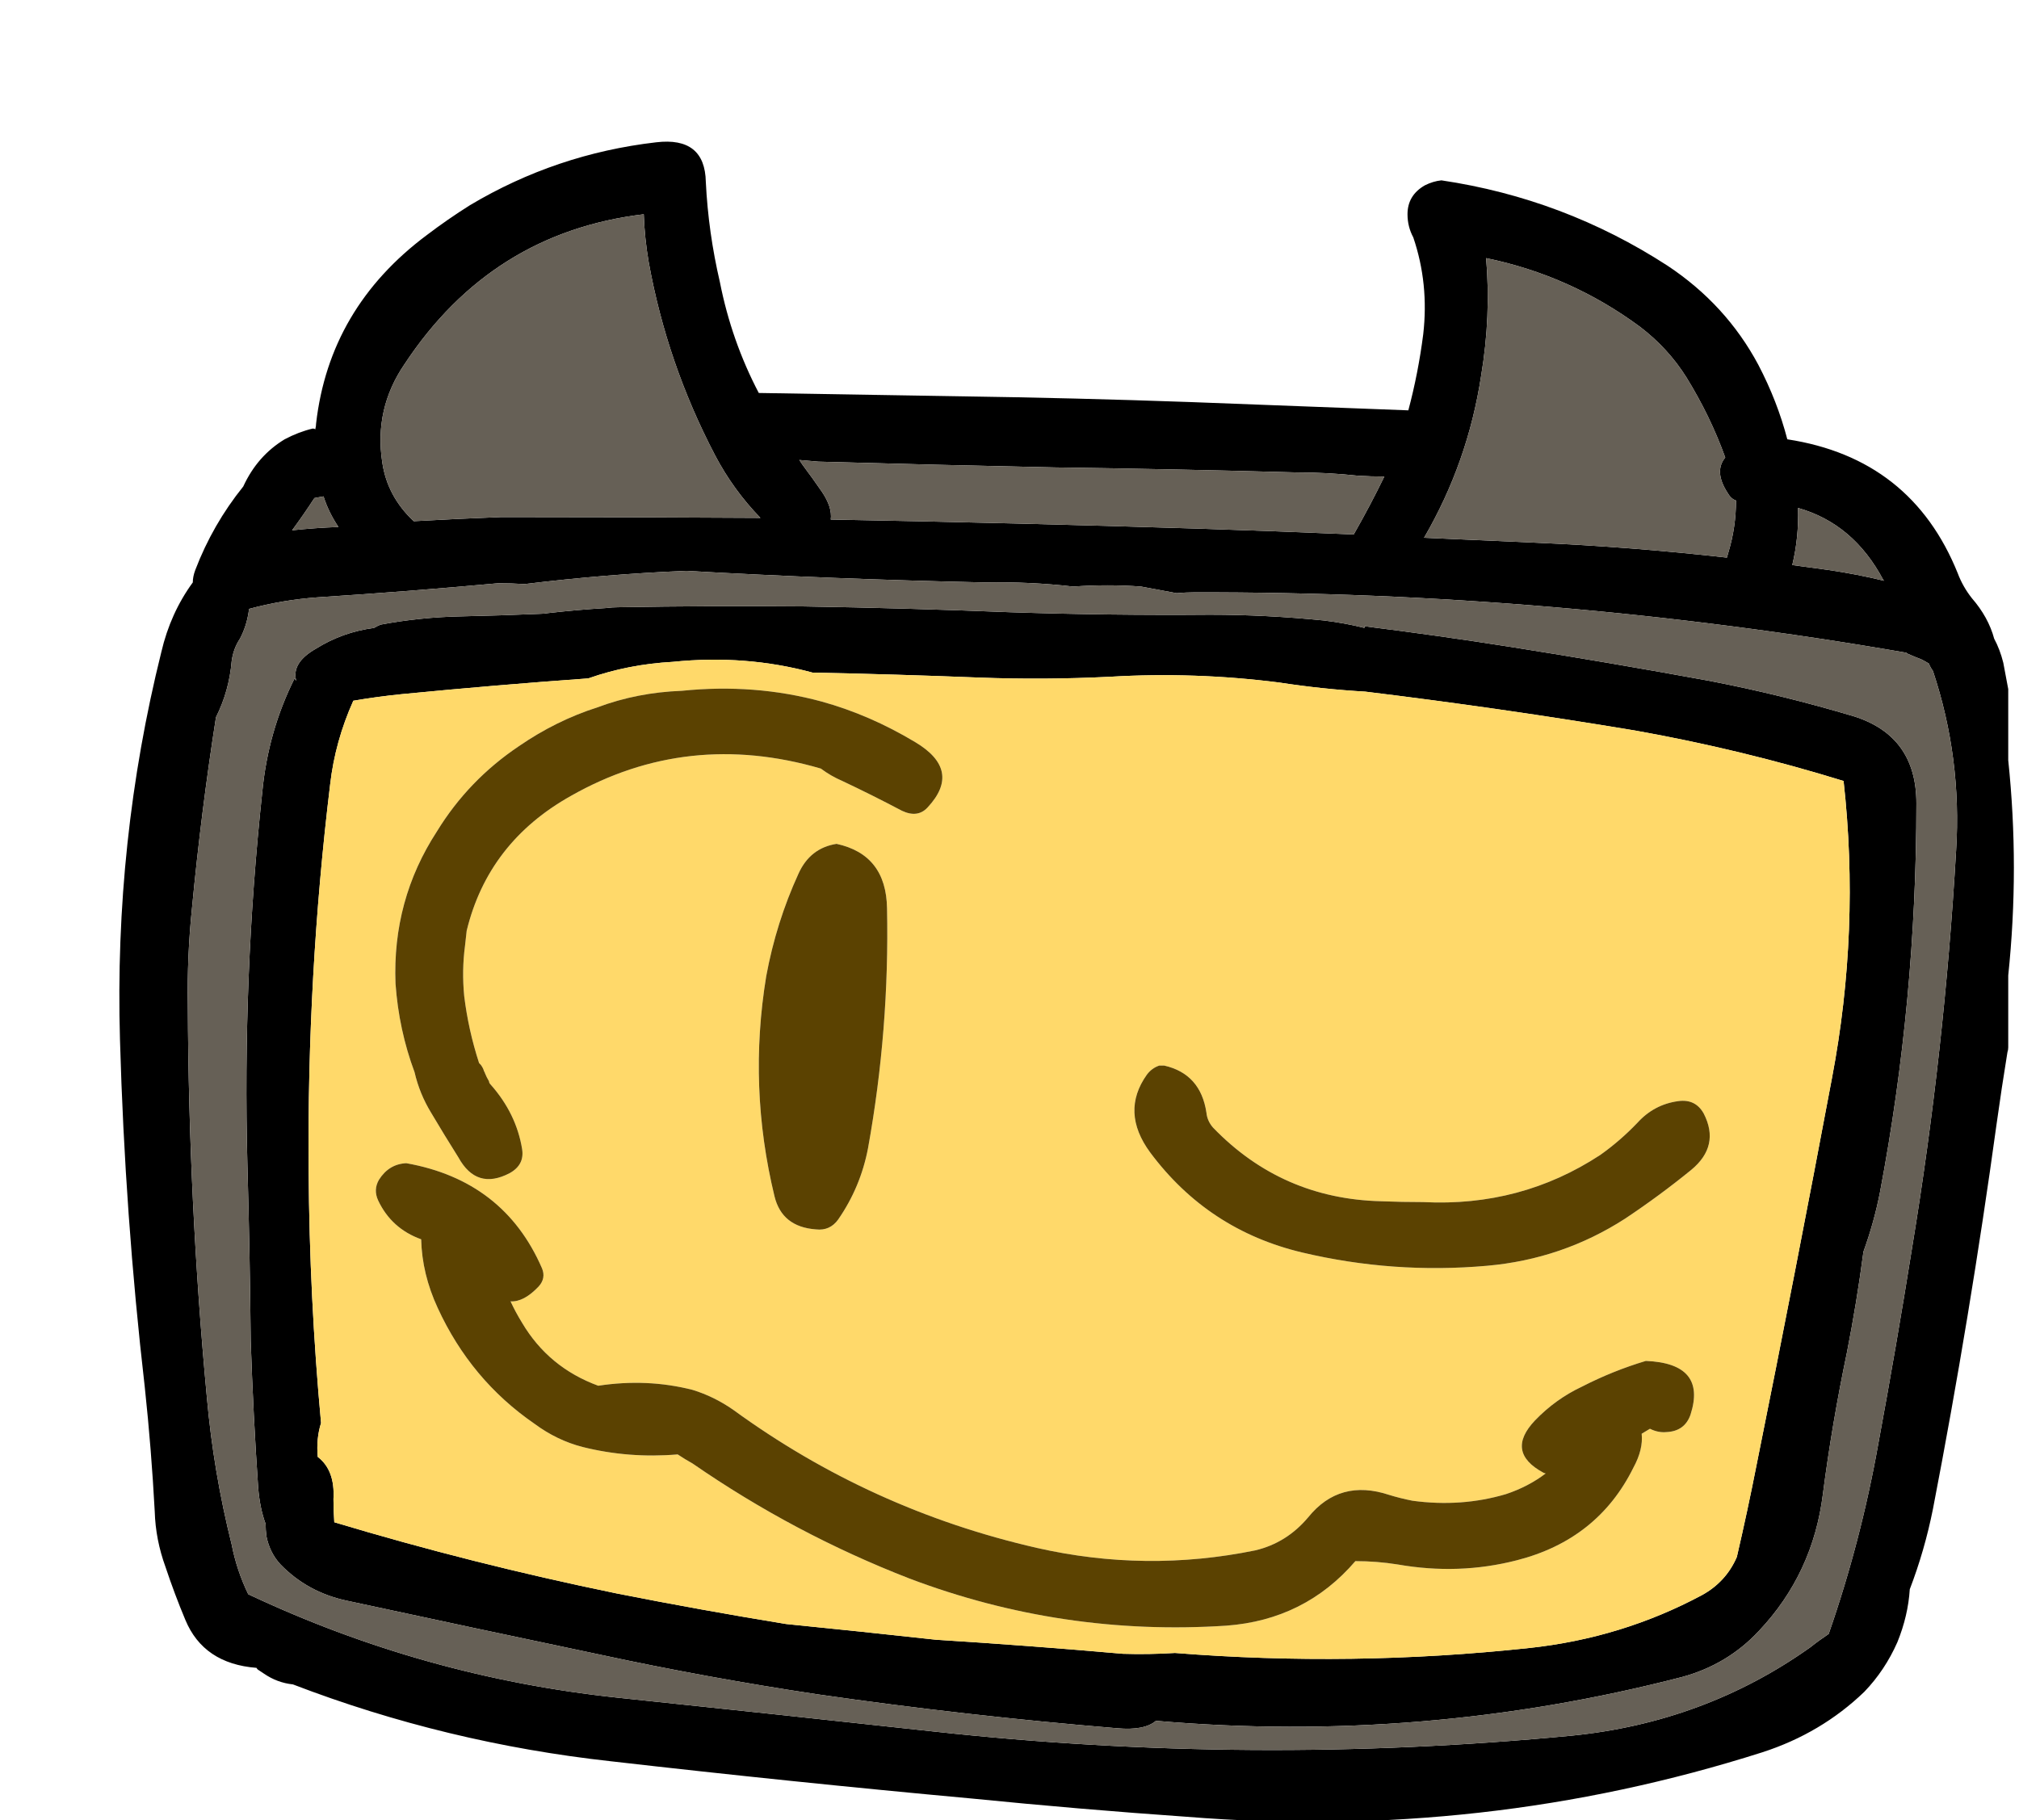
<svg viewBox="0 0 122 110" height="110px" width="122px" y="0px" x="0px" preserveAspectRatio="none" xmlns:xlink="http://www.w3.org/1999/xlink" version="1.1" xmlns="http://www.w3.org/2000/svg">
<defs></defs>

<g id="Layer_1"></g>

<g id="Layer_2">
<g transform="matrix( 1, 0, 0, 1, 60.7,65.85)" id="Layer_2">
<g>
<g>
<g>
<path d="M 40.05 -49.8
Q 33.8 -53.85 26.4 -54.95 25.9 -54.9 25.4 -54.65 24.35 -54.05 24.35 -52.9 24.35 -52.15 24.7 -51.5 25.65 -48.7 25.3 -45.65 25 -43.3 24.4 -41.05 17.8 -41.3 11.25 -41.55 4.25 -41.8 -2.75 -41.9 -8.8 -42 -14.85 -42.1 -16.5 -45.25 -17.2 -48.8 -17.9 -51.8 -18.05 -54.85 -18.1 -57.6 -21.05 -57.25 -27.1 -56.55 -32.3 -53.45 -33.65 -52.6 -34.9 -51.65 -40.8 -47.25 -41.6 -40.25 -41.6 -40.1 -41.65 -39.9 -41.7 -39.95 -41.8 -39.95 -42.65 -39.75 -43.5 -39.3 -45.15 -38.3 -46 -36.45 -47.85 -34.15 -48.9 -31.4 -49.05 -31 -49.05 -30.65 -50.4 -28.8 -50.95 -26.45 -53.8 -15 -53.45 -3 -53.15 7.6 -51.95 18 -51.55 21.75 -51.35 25.5 -51.3 27.2 -50.7 28.85 -50.15 30.5 -49.5 32.05 -48.4 34.7 -45.2 34.95 -45.15 35.05 -45.05 35.1 -44.9 35.2 -44.75 35.3 -43.95 35.85 -43 35.95 -33.75 39.5 -23.75 40.6 -12.85 41.85 -1.95 42.85 4.55 43.5 11 43.95 29 45.4 45.8 40.05 49.35 38.9 51.95 36.4 53.2 35.1 53.95 33.4 54.6 31.8 54.7 30.2 55.6 27.85 56.1 25.35 58.35 13.7 59.95 2.05 60.25 -0.1 60.6 -2.25 60.65 -2.4 60.65 -2.55
L 60.65 -6.9
Q 61.331 -13.412 60.65 -19.9
L 60.65 -24.2
Q 60.5 -25 60.35 -25.8 60.15 -26.6 59.8 -27.25 59.45 -28.55 58.45 -29.7 57.9 -30.4 57.6 -31.2 54.8 -38.15 47.3 -39.3 46.7 -41.6 45.55 -43.8 43.6 -47.45 40.05 -49.8
M 32.1 -33.05
Q 28.7 -33.2 25.35 -33.35 28 -37.9 28.8 -43.15 29.4 -46.75 29.1 -50.25 34.2 -49.2 38.4 -46.1 40.1 -44.8 41.2 -43.05 42.65 -40.7 43.55 -38.2 42.85 -37.35 43.7 -36.05 43.9 -35.7 44.2 -35.6 44.2 -34 43.75 -32.5 43.7 -32.35 43.65 -32.15 37.9 -32.8 32.1 -33.05
M 22.95 -37.05
Q 22.1 -35.3 21.1 -33.55 16.4 -33.75 11.75 -33.9 0.6 -34.25 -10.5 -34.45 -10.4 -35.2 -11.05 -36.15 -11.6 -36.95 -12.2 -37.75 -12.3 -37.9 -12.4 -38.05 -11.85 -38 -11.25 -37.95 -4.15 -37.75 3.05 -37.6 10.35 -37.5 17.6 -37.3 19.5 -37.3 21.35 -37.1 22.15 -37.05 22.95 -37.05
M 4.15 -30.4
Q 6.25 -30.55 8.25 -30.4 9.35 -30.2 10.4 -30 10.95 -30.05 11.45 -30.05 33.2 -30.1 54.5 -26.4
L 54.55 -26.35
Q 55 -26.15 55.4 -26 55.6 -25.9 55.85 -25.75 55.95 -25.5 56.1 -25.3 57.85 -20.05 57.5 -14.45 56.8 -2.35 54.85 9.5 53.9 15.45 52.8 21.4 51.75 27.3 49.8 32.9 49.2 33.3 48.7 33.7 42.3 38.25 34.25 39.05 14.95 40.9 -4.25 38.8 -13.85 37.75 -23.4 36.75 -35.1 35.5 -45.7 30.5 -46.4 29.05 -46.7 27.5 -47.8 23.1 -48.2 18.6 -49.3 6.85 -49.35 -5.1 -49.4 -8.05 -49.1 -10.95 -48.55 -16.75 -47.65 -22.5 -46.85 -24.1 -46.7 -25.9 -46.6 -26.65 -46.2 -27.25 -46.15 -27.35 -46.1 -27.45 -45.75 -28.2 -45.65 -29.05 -43.6 -29.6 -41.5 -29.75 -36.05 -30.1 -30.6 -30.6 -29.8 -30.6 -29 -30.55 -24.1 -31.15 -19.25 -31.35 -10.4 -30.85 -1.2 -30.65 1.55 -30.7 4.15 -30.4
M 49.8 -31.4
Q 48.7 -31.55 47.6 -31.7 48 -33.35 47.95 -35.15 51.3 -34.2 53.1 -30.8
L 53.15 -30.75
Q 51.5 -31.15 49.8 -31.4
M -21.8 -52.9
Q -21.75 -51.45 -21.5 -50 -20.4 -43.9 -17.5 -38.35 -16.4 -36.25 -14.75 -34.55 -22.55 -34.6 -30.4 -34.6 -33.05 -34.5 -35.7 -34.35 -37.3 -35.85 -37.6 -37.9 -38.1 -41.15 -36.25 -43.85 -31 -51.8 -21.8 -52.9
M -43.05 -33.8
Q -42.35 -34.75 -41.7 -35.75 -41.45 -35.8 -41.15 -35.85 -40.85 -34.9 -40.25 -34 -41.65 -33.95 -43.05 -33.8
M 30.6 -26.75
Q 26.15 -27.45 21.75 -28 21.75 -27.95 21.75 -27.9 20.55 -28.2 19.3 -28.35 15.8 -28.7 12.4 -28.7 6.35 -28.65 0.3 -28.85 -5.95 -29.1 -12.15 -29.2 -17.75 -29.25 -23.35 -29.15 -23.7 -29.15 -24.1 -29.1 -25.8 -29 -27.55 -28.8 -27.85 -28.75 -28.1 -28.75 -30.45 -28.65 -32.8 -28.6 -35.3 -28.55 -37.7 -28.1 -37.95 -28 -38.1 -27.9 -40 -27.65 -41.6 -26.65 -43.1 -25.8 -42.8 -24.7
L -42.9 -24.85
Q -44.5 -21.65 -44.85 -18 -46.05 -6.85 -45.75 4.55 -45.6 9.95 -45.55 15.2 -45.4 19.65 -45.1 24.05 -45 25.3 -44.65 26.25 -44.65 26.6 -44.6 27 -44.4 28 -43.75 28.7 -42.1 30.4 -39.7 30.9 -32.05 32.55 -24.45 34.15 -17.95 35.55 -11.3 36.55 -2.3 37.85 6.8 38.6 8.45 38.75 9.15 38.15 25.3 39.55 40.95 35.5 43.7 34.75 45.6 32.7 48.85 29.25 49.45 24.45 50 20.2 50.9 15.9 51.5 12.85 51.9 9.8 52.55 8 52.9 6.2 55.1 -5.4 55.1 -17.3 55.1 -21.35 51.35 -22.55 47 -23.85 42.6 -24.7 36.6 -25.8 30.6 -26.75
M 21.8 -24.05
Q 30 -23.05 38.1 -21.7 44.55 -20.55 50.7 -18.65 51.7 -9.65 50 -0.7 47.8 11 45.45 22.65 44.9 25.45 44.25 28.25 43.6 29.75 42.15 30.55 37.3 33.15 31.7 33.75 21 34.9 10.3 34.05 8.7 34.15 7.15 34.1 1.45 33.6 -4.15 33.25 -8.7 32.75 -13.2 32.3 -18.4 31.45 -23.45 30.45 -32.2 28.65 -40.5 26.15 -40.55 25.45 -40.55 24.75 -40.45 23 -41.5 22.2 -41.6 21.1 -41.3 20.15 -42 12.6 -42.05 4.9 -42.15 -6.9 -40.75 -18.45 -40.45 -21.05 -39.35 -23.5 -37.9 -23.75 -36.4 -23.9 -30.75 -24.45 -25.15 -24.85 -22.75 -25.7 -20.05 -25.85 -15.65 -26.3 -11.6 -25.2 -6.6 -25.1 -1.55 -24.9 2.4 -24.75 6.4 -24.95 11.5 -25.25 16.6 -24.6 19.2 -24.2 21.8 -24.05 Z" stroke="none" fill="#000000"></path>

<path d="M -41.7 -35.75
Q -42.35 -34.75 -43.05 -33.8 -41.65 -33.95 -40.25 -34 -40.85 -34.9 -41.15 -35.85 -41.45 -35.8 -41.7 -35.75
M -21.5 -50
Q -21.75 -51.45 -21.8 -52.9 -31 -51.8 -36.25 -43.85 -38.1 -41.15 -37.6 -37.9 -37.3 -35.85 -35.7 -34.35 -33.05 -34.5 -30.4 -34.6 -22.55 -34.6 -14.75 -34.55 -16.4 -36.25 -17.5 -38.35 -20.4 -43.9 -21.5 -50
M 47.6 -31.7
Q 48.7 -31.55 49.8 -31.4 51.5 -31.15 53.15 -30.75
L 53.1 -30.8
Q 51.3 -34.2 47.95 -35.15 48 -33.35 47.6 -31.7
M 8.25 -30.4
Q 6.25 -30.55 4.15 -30.4 1.55 -30.7 -1.2 -30.65 -10.4 -30.85 -19.25 -31.35 -24.1 -31.15 -29 -30.55 -29.8 -30.6 -30.6 -30.6 -36.05 -30.1 -41.5 -29.75 -43.6 -29.6 -45.65 -29.05 -45.75 -28.2 -46.1 -27.45 -46.15 -27.35 -46.2 -27.25 -46.6 -26.65 -46.7 -25.9 -46.85 -24.1 -47.65 -22.5 -48.55 -16.75 -49.1 -10.95 -49.4 -8.05 -49.35 -5.1 -49.3 6.85 -48.2 18.6 -47.8 23.1 -46.7 27.5 -46.4 29.05 -45.7 30.5 -35.1 35.5 -23.4 36.75 -13.85 37.75 -4.25 38.8 14.95 40.9 34.25 39.05 42.3 38.25 48.7 33.7 49.2 33.3 49.8 32.9 51.75 27.3 52.8 21.4 53.9 15.45 54.85 9.5 56.8 -2.35 57.5 -14.45 57.85 -20.05 56.1 -25.3 55.95 -25.5 55.85 -25.75 55.6 -25.9 55.4 -26 55 -26.15 54.55 -26.35
L 54.5 -26.4
Q 33.2 -30.1 11.45 -30.05 10.95 -30.05 10.4 -30 9.35 -30.2 8.25 -30.4
M 21.75 -28
Q 26.15 -27.45 30.6 -26.75 36.6 -25.8 42.6 -24.7 47 -23.85 51.35 -22.55 55.1 -21.35 55.1 -17.3 55.1 -5.4 52.9 6.2 52.55 8 51.9 9.8 51.5 12.85 50.9 15.9 50 20.2 49.45 24.45 48.85 29.25 45.6 32.7 43.7 34.75 40.95 35.5 25.3 39.55 9.15 38.15 8.45 38.75 6.8 38.6 -2.3 37.85 -11.3 36.55 -17.95 35.55 -24.45 34.15 -32.05 32.55 -39.7 30.9 -42.1 30.4 -43.75 28.7 -44.4 28 -44.6 27 -44.65 26.6 -44.65 26.25 -45 25.3 -45.1 24.05 -45.4 19.65 -45.55 15.2 -45.6 9.95 -45.75 4.55 -46.05 -6.85 -44.85 -18 -44.5 -21.65 -42.9 -24.85
L -42.8 -24.7
Q -43.1 -25.8 -41.6 -26.65 -40 -27.65 -38.1 -27.9 -37.95 -28 -37.7 -28.1 -35.3 -28.55 -32.8 -28.6 -30.45 -28.65 -28.1 -28.75 -27.85 -28.75 -27.55 -28.8 -25.8 -29 -24.1 -29.1 -23.7 -29.15 -23.35 -29.15 -17.75 -29.25 -12.15 -29.2 -5.95 -29.1 0.3 -28.85 6.35 -28.65 12.4 -28.7 15.8 -28.7 19.3 -28.35 20.55 -28.2 21.75 -27.9 21.75 -27.95 21.75 -28
M 21.1 -33.55
Q 22.1 -35.3 22.95 -37.05 22.15 -37.05 21.35 -37.1 19.5 -37.3 17.6 -37.3 10.35 -37.5 3.05 -37.6 -4.15 -37.75 -11.25 -37.95 -11.85 -38 -12.4 -38.05 -12.3 -37.9 -12.2 -37.75 -11.6 -36.95 -11.05 -36.15 -10.4 -35.2 -10.5 -34.45 0.6 -34.25 11.75 -33.9 16.4 -33.75 21.1 -33.55
M 25.35 -33.35
Q 28.7 -33.2 32.1 -33.05 37.9 -32.8 43.65 -32.15 43.7 -32.35 43.75 -32.5 44.2 -34 44.2 -35.6 43.9 -35.7 43.7 -36.05 42.85 -37.35 43.55 -38.2 42.65 -40.7 41.2 -43.05 40.1 -44.8 38.4 -46.1 34.2 -49.2 29.1 -50.25 29.4 -46.75 28.8 -43.15 28 -37.9 25.35 -33.35 Z" stroke="none" fill="#666056"></path>

<path d="M 38.1 -21.7
Q 30 -23.05 21.8 -24.05 19.2 -24.2 16.6 -24.6 11.5 -25.25 6.4 -24.95 2.4 -24.75 -1.55 -24.9 -6.6 -25.1 -11.6 -25.2 -15.65 -26.3 -20.05 -25.85 -22.75 -25.7 -25.15 -24.85 -30.75 -24.45 -36.4 -23.9 -37.9 -23.75 -39.35 -23.5 -40.45 -21.05 -40.75 -18.45 -42.15 -6.9 -42.05 4.9 -42 12.6 -41.3 20.15 -41.6 21.1 -41.5 22.2 -40.45 23 -40.55 24.75 -40.55 25.45 -40.5 26.15 -32.2 28.65 -23.45 30.45 -18.4 31.45 -13.2 32.3 -8.7 32.75 -4.15 33.25 1.45 33.6 7.15 34.1 8.7 34.15 10.3 34.05 21 34.9 31.7 33.75 37.3 33.15 42.15 30.55 43.6 29.75 44.25 28.25 44.9 25.45 45.45 22.65 47.8 11 50 -0.7 51.7 -9.65 50.7 -18.65 44.55 -20.55 38.1 -21.7
M 9.35 -1.45
Q 9.5 -1.45 9.65 -1.45 11.85 -0.95 12.2 1.4 12.25 1.9 12.6 2.3 16.75 6.6 22.75 6.75 24 6.8 25.3 6.8 31.2 7.1 36 3.95 37.2 3.1 38.25 2 39.25 0.9 40.7 0.7 41.75 0.55 42.25 1.45 43.25 3.4 41.5 4.85 39.6 6.4 37.5 7.8 33.7 10.25 29.15 10.65 23.5 11.15 18 9.85 12.3 8.5 8.8 3.8 7 1.35 8.6 -0.9 8.9 -1.3 9.35 -1.45
M 38.5 20.8
Q 38.6 21.75 38 22.85 35.85 27.2 30.95 28.45 27.45 29.35 23.75 28.7 22.5 28.5 21.2 28.5 18.15 32.05 13.4 32.4 3.5 33.05 -5.75 29.55 -12.7 26.85 -18.85 22.6 -19.3 22.35 -19.75 22.05 -22.7 22.3 -25.5 21.6 -27.05 21.2 -28.4 20.2 -32.25 17.55 -34.25 13.2 -35.2 11.15 -35.25 9.05 -37.05 8.4 -37.85 6.7 -38.15 6.05 -37.8 5.45 -37.2 4.5 -36.15 4.45 -30.25 5.5 -27.95 10.8 -27.7 11.4 -28.15 11.9 -29.05 12.85 -29.85 12.8 -29.55 13.45 -29.15 14.1 -27.55 16.8 -24.55 17.9 -21.6 17.45 -18.85 18.15 -17.55 18.55 -16.4 19.35 -8.1 25.4 1.95 27.7 8.55 29.2 15.15 27.85 17.05 27.4 18.35 25.85 20.25 23.5 23.25 24.5 23.9 24.7 24.65 24.85 27.6 25.25 30.3 24.45 31.65 24 32.7 23.2 32.65 23.2 32.55 23.15 30.25 21.9 32.05 20 33.3 18.7 34.9 17.95 36.75 17 38.75 16.4 42.45 16.55 41.45 19.65 41.1 20.65 40 20.7 39.5 20.75 39 20.5 38.75 20.65 38.5 20.8
M -29.35 -20.75
Q -27.1 -22.3 -24.6 -23.1 -22.2 -24 -19.5 -24.1 -15.1 -24.55 -11.05 -23.45 -8.15 -22.65 -5.4 -21 -2.55 -19.3 -4.65 -17.05 -5.25 -16.4 -6.2 -16.85 -8 -17.8 -9.8 -18.65 -10.5 -18.95 -11.1 -19.4 -19.15 -21.75 -26.2 -17.75 -31.2 -14.95 -32.5 -9.6 -32.55 -9.15 -32.6 -8.7 -32.8 -7.2 -32.65 -5.65 -32.4 -3.6 -31.75 -1.6 -31.7 -1.55 -31.65 -1.5 -31.5 -1.3 -31.45 -1.1 -31.4 -1.05 -31.4 -1 -31.3 -0.75 -31.15 -0.5 -31.15 -0.4 -31.05 -0.3 -29.5 1.45 -29.15 3.6 -29 4.55 -29.9 5.05 -31.9 6.1 -33 4.1 -33.85 2.75 -34.65 1.4 -35.35 0.25 -35.65 -1.05 -36.6 -3.6 -36.8 -6.4 -37 -11.45 -34.3 -15.6 -32.4 -18.7 -29.35 -20.75
M -12.45 -13.05
Q -11.75 -14.6 -10.15 -14.85 -7.15 -14.2 -7.1 -10.95 -6.95 -3.65 -8.25 3.55 -8.7 5.9 -10.05 7.85 -10.55 8.55 -11.4 8.45 -13.45 8.3 -13.9 6.45 -15.5 -0.15 -14.4 -6.85 -13.8 -10.1 -12.45 -13.05 Z" stroke="none" fill="#FFD96A"></path>

<path d="M -10.15 -14.85
Q -11.75 -14.6 -12.45 -13.05 -13.8 -10.1 -14.4 -6.85 -15.5 -0.15 -13.9 6.45 -13.45 8.3 -11.4 8.45 -10.55 8.55 -10.05 7.85 -8.7 5.9 -8.25 3.55 -6.95 -3.65 -7.1 -10.95 -7.15 -14.2 -10.15 -14.85
M -24.6 -23.1
Q -27.1 -22.3 -29.35 -20.75 -32.4 -18.7 -34.3 -15.6 -37 -11.45 -36.8 -6.4 -36.6 -3.6 -35.65 -1.05 -35.35 0.25 -34.65 1.4 -33.85 2.75 -33 4.1 -31.9 6.1 -29.9 5.05 -29 4.55 -29.15 3.6 -29.5 1.45 -31.05 -0.3 -31.15 -0.4 -31.15 -0.5 -31.3 -0.75 -31.4 -1 -31.4 -1.05 -31.45 -1.1 -31.5 -1.3 -31.65 -1.5 -31.7 -1.55 -31.75 -1.6 -32.4 -3.6 -32.65 -5.65 -32.8 -7.2 -32.6 -8.7 -32.55 -9.15 -32.5 -9.6 -31.2 -14.95 -26.2 -17.75 -19.15 -21.75 -11.1 -19.4 -10.5 -18.95 -9.8 -18.65 -8 -17.8 -6.2 -16.85 -5.25 -16.4 -4.65 -17.05 -2.55 -19.3 -5.4 -21 -8.15 -22.65 -11.05 -23.45 -15.1 -24.55 -19.5 -24.1 -22.2 -24 -24.6 -23.1
M 38 22.85
Q 38.6 21.75 38.5 20.8 38.75 20.65 39 20.5 39.5 20.75 40 20.7 41.1 20.65 41.45 19.65 42.45 16.55 38.75 16.4 36.75 17 34.9 17.95 33.3 18.7 32.05 20 30.25 21.9 32.55 23.15 32.65 23.2 32.7 23.2 31.65 24 30.3 24.45 27.6 25.25 24.65 24.85 23.9 24.7 23.25 24.5 20.25 23.5 18.35 25.85 17.05 27.4 15.15 27.85 8.55 29.2 1.95 27.7 -8.1 25.4 -16.4 19.35 -17.55 18.55 -18.85 18.15 -21.6 17.45 -24.55 17.9 -27.55 16.8 -29.15 14.1 -29.55 13.45 -29.85 12.8 -29.05 12.85 -28.15 11.9 -27.7 11.4 -27.95 10.8 -30.25 5.5 -36.15 4.45 -37.2 4.5 -37.8 5.45 -38.15 6.05 -37.85 6.7 -37.05 8.4 -35.25 9.05 -35.2 11.15 -34.25 13.2 -32.25 17.55 -28.4 20.2 -27.05 21.2 -25.5 21.6 -22.7 22.3 -19.75 22.05 -19.3 22.35 -18.85 22.6 -12.7 26.85 -5.75 29.55 3.5 33.05 13.4 32.4 18.15 32.05 21.2 28.5 22.5 28.5 23.75 28.7 27.45 29.35 30.95 28.45 35.85 27.2 38 22.85
M 9.65 -1.45
Q 9.5 -1.45 9.35 -1.45 8.9 -1.3 8.6 -0.9 7 1.35 8.8 3.8 12.3 8.5 18 9.85 23.5 11.15 29.15 10.65 33.7 10.25 37.5 7.8 39.6 6.4 41.5 4.85 43.25 3.4 42.25 1.45 41.75 0.55 40.7 0.7 39.25 0.9 38.25 2 37.2 3.1 36 3.95 31.2 7.1 25.3 6.8 24 6.8 22.75 6.75 16.75 6.6 12.6 2.3 12.25 1.9 12.2 1.4 11.85 -0.95 9.65 -1.45 Z" stroke="none" fill="#5B4201"></path>
</g>
</g>
</g>
</g>
</g>
</svg>
